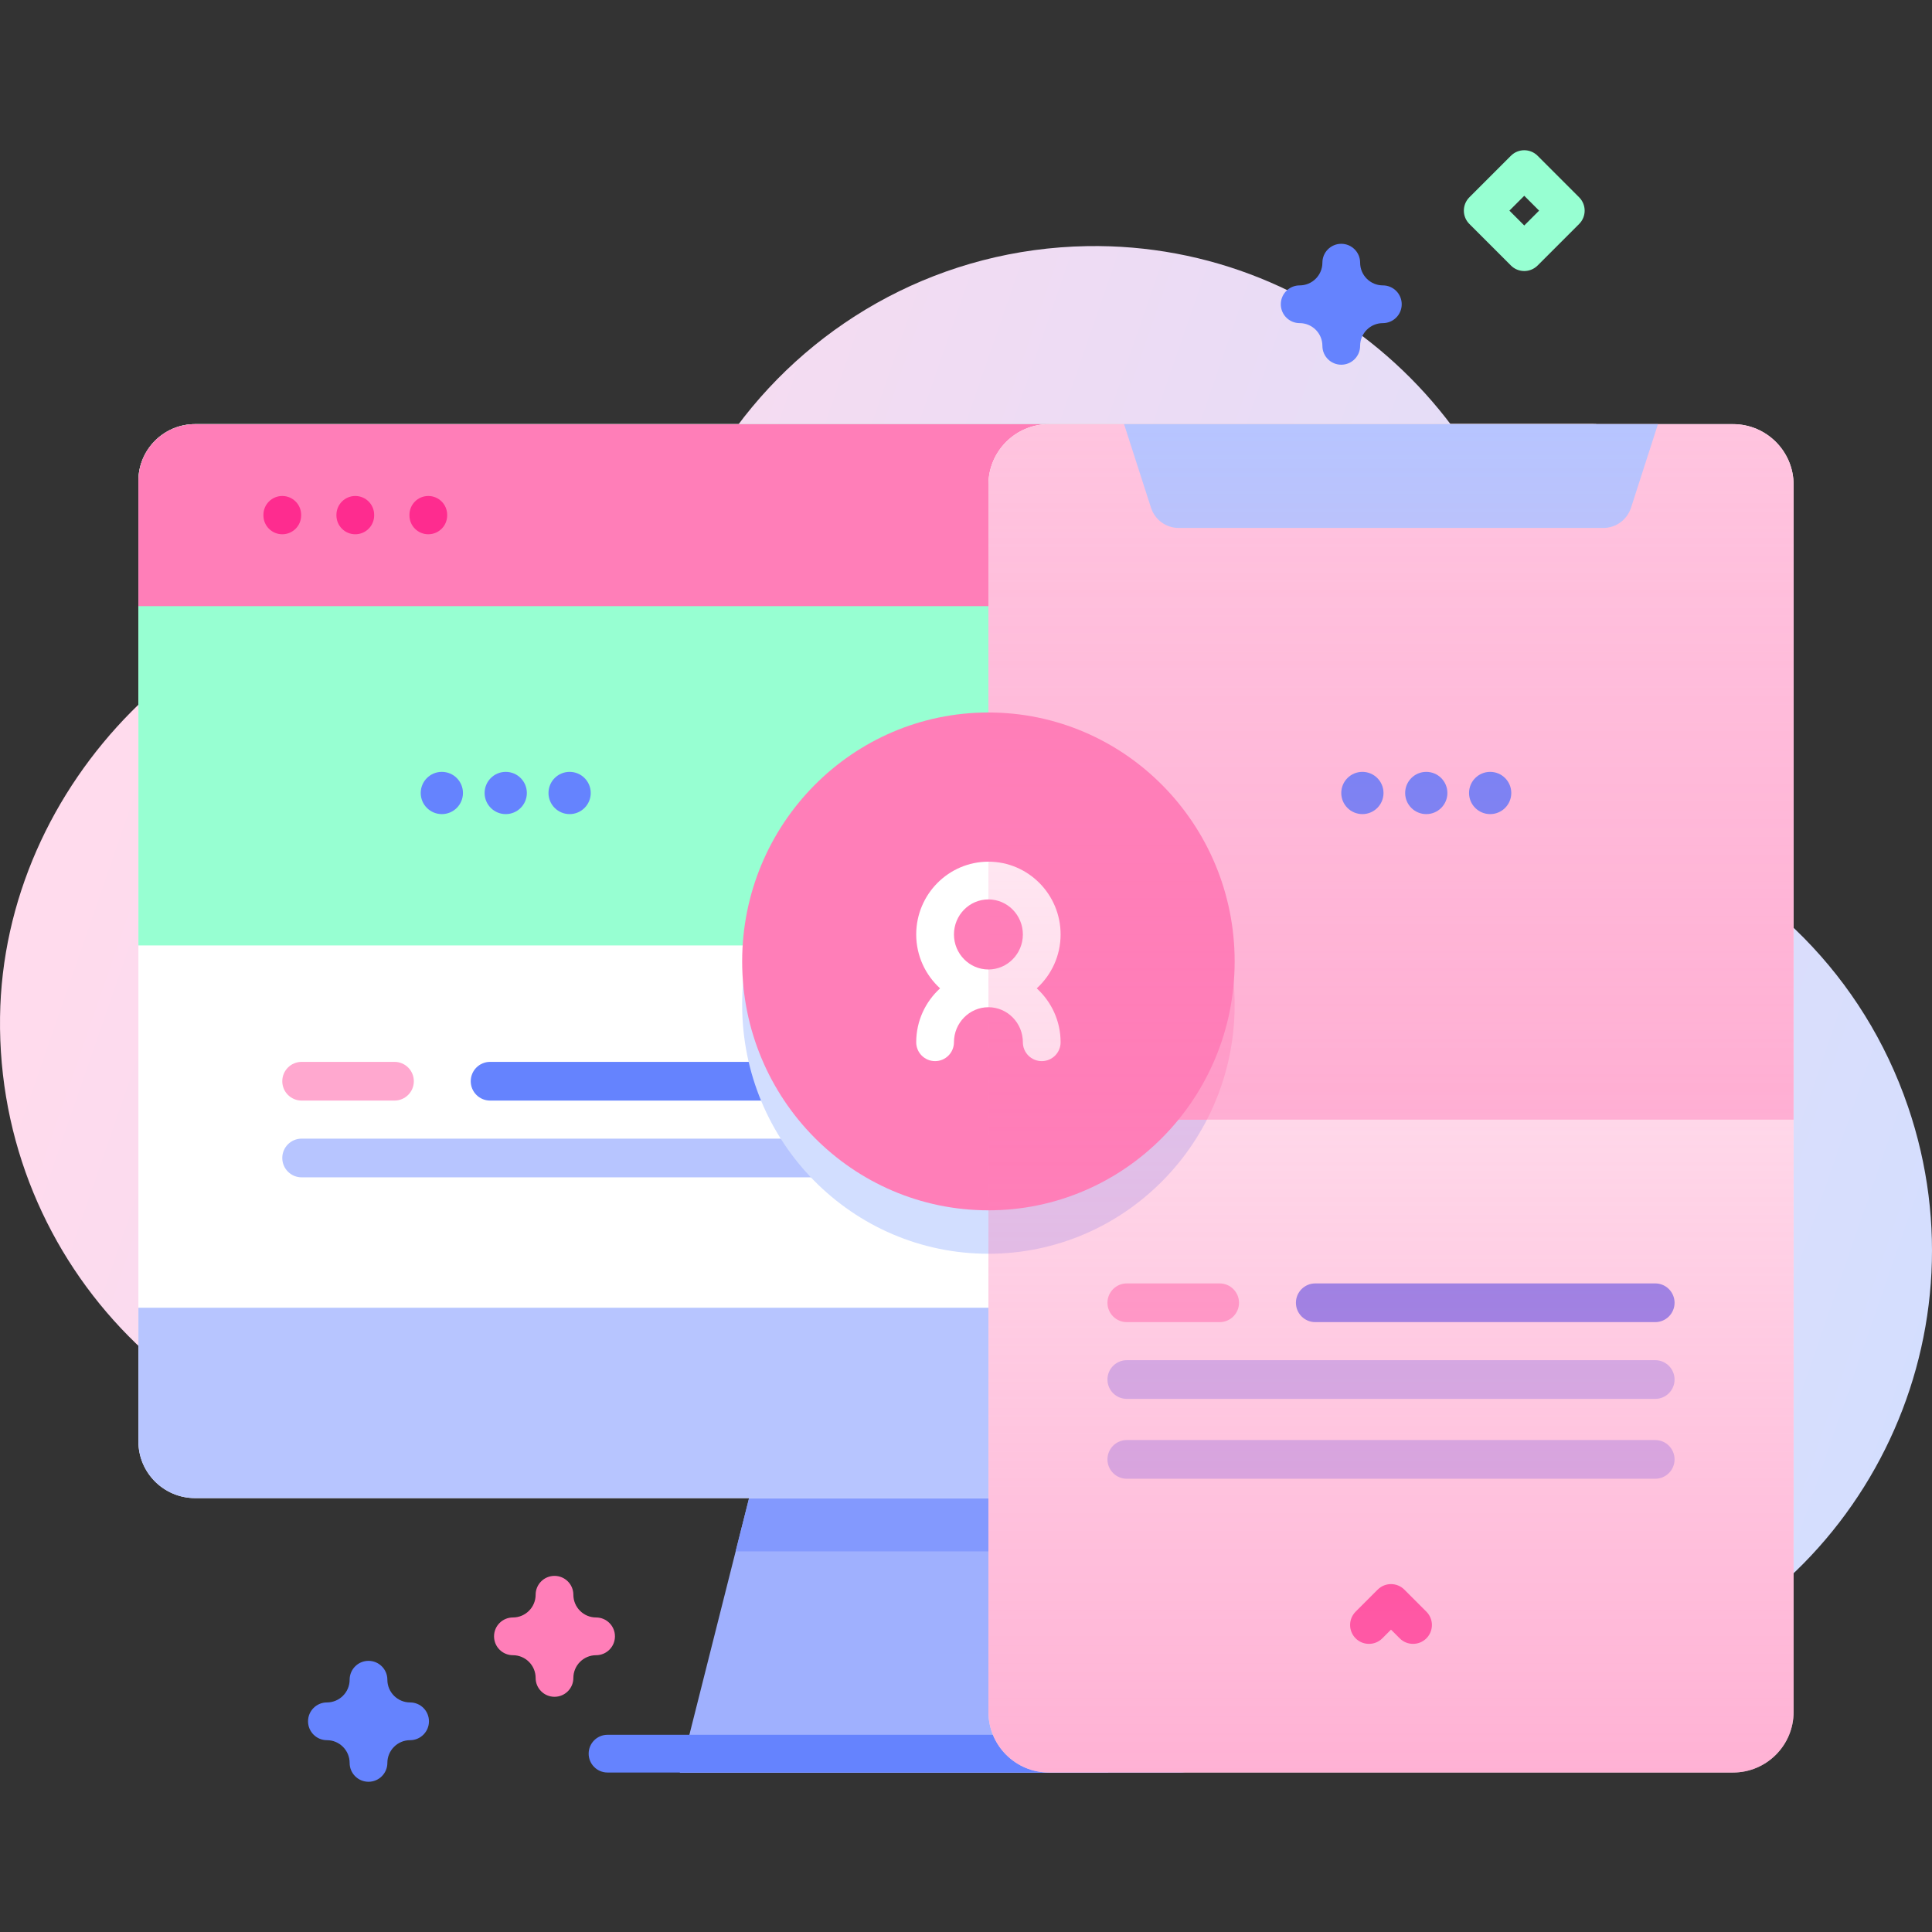 <svg id="Capa_1" enable-background="new 0 0 512 512" height="512" viewBox="0 0 512 512" width="512" xmlns="http://www.w3.org/2000/svg" xmlns:xlink="http://www.w3.org/1999/xlink"><rect x="0" y="0" width="512" height="512" fill="#333333" stroke="none"/><linearGradient id="SVGID_1_" gradientUnits="userSpaceOnUse" x1="17.284" x2="542.345" y1="162.637" y2="344.2"><stop offset=".049" stop-color="#ffdbed"/><stop offset=".999" stop-color="#d2deff"/></linearGradient><linearGradient id="SVGID_2_" gradientUnits="userSpaceOnUse" x1="368.632" x2="368.632" y1="112.4" y2="469.737"><stop offset=".003" stop-color="#ff7eb8" stop-opacity="0"/><stop offset="1" stop-color="#ff7eb8" stop-opacity=".6"/></linearGradient><g><g><path d="m505.626 293.23c-11.826-34.61-38.138-60.16-69.852-72.202-16.43-6.239-27.346-21.856-27.587-39.429-.005-.384-.012-.769-.021-1.154-1.507-64.582-55.488-116.33-120.077-115.221-38.094.654-71.788 19.355-92.905 47.92-18.185 24.599-46.49 39.965-77.08 39.949-.898 0-1.797.009-2.7.029-61.917 1.354-114.567 54.478-115.393 116.404-.879 65.932 52.303 119.654 118.032 119.654 50.947 0 94.349-32.277 110.886-77.497 4.327-11.832 17.152-18.174 29.283-14.772.151.042.303.085.455.127 11.099 3.064 18.458 13.64 17.55 25.119-1.217 15.383.581 31.255 5.798 46.796 20.521 61.135 87.188 94.685 148.493 74.68 62.711-20.465 96.379-88.185 75.118-150.403z" fill="url(#SVGID_1_)"/><path d="m293.717 469.813h-113.567l22.711-90.021h68.145z" fill="#9fb0fe"/><path d="m278.916 411.134h-83.965l7.91-31.342h68.145z" fill="#8399fe"/><path d="m161 469.737c-2.761 0-5-2.238-5-5s2.239-5 5-5h151.867c2.761 0 5 2.238 5 5s-2.239 5-5 5z" fill="#6583fe"/><path d="m437.193 127.417v254.578c0 8.291-6.729 15.019-15.019 15.019h-370.479c-8.291 0-15.019-6.729-15.019-15.019v-254.578c0-8.291 6.729-15.019 15.019-15.019h370.478c8.291-.001 15.02 6.728 15.02 15.019z" fill="#fff"/><path d="m129.88 291.664h90.087c2.833 0 5.129-2.296 5.129-5.129s-2.296-5.129-5.129-5.129h-90.087c-2.833 0-5.129 2.296-5.129 5.129s2.297 5.129 5.129 5.129z" fill="#6583fe"/><path d="m79.936 291.664h24.606c2.833 0 5.129-2.296 5.129-5.129s-2.296-5.129-5.129-5.129h-24.606c-2.833 0-5.129 2.296-5.129 5.129s2.296 5.129 5.129 5.129z" fill="#ffa8cf"/><path d="m79.936 312.008h140.031c2.833 0 5.129-2.296 5.129-5.129 0-2.832-2.296-5.129-5.129-5.129h-140.031c-2.833 0-5.129 2.296-5.129 5.129 0 2.832 2.296 5.129 5.129 5.129z" fill="#b7c5ff"/><path d="m437.193 250.555v-123.138c0-8.291-6.729-15.019-15.019-15.019h-370.479c-8.291 0-15.019 6.729-15.019 15.019v123.138z" fill="#97ffd2"/><path d="m437.193 160.631v-33.214c0-8.295-6.724-15.019-15.019-15.019h-370.479c-8.295 0-15.019 6.724-15.019 15.019v33.214z" fill="#ff7eb8"/><path d="m36.676 346.557v35.435c0 8.295 6.724 15.019 15.019 15.019h370.478c8.295 0 15.019-6.724 15.019-15.019v-35.435z" fill="#b7c5ff"/><path d="m475.323 128.457v325.223c0 8.867-7.19 16.057-16.057 16.057h-181.269c-8.867 0-16.057-7.19-16.057-16.057v-325.223c0-8.867 7.19-16.057 16.057-16.057h181.269c8.867 0 16.057 7.19 16.057 16.057z" fill="#fff"/><ellipse cx="261.939" cy="266.294" fill="#d2deff" rx="65.258" ry="65.965"/><path d="m475.318 128.461v168.248h-213.381v-168.248c0-8.871 7.189-16.059 16.059-16.059h181.273c8.861 0 16.049 7.188 16.049 16.059z" fill="#ffc4df"/><path d="m327.194 266.293c0 10.973-2.643 21.315-7.339 30.416h-57.918v-96.383c36.042-.001 65.257 29.534 65.257 65.967z" fill="#ffa8cf"/><path d="m432.242 134.536 7.133-22.138h-141.486l7.133 22.138c1.033 3.206 3.989 5.376 7.325 5.376h112.57c3.335-.001 6.292-2.17 7.325-5.376z" fill="#b7c5ff"/><ellipse cx="261.939" cy="254.781" fill="#ff7eb8" rx="65.258" ry="65.965"/><path d="m274.747 261.923c3.873-3.531 6.324-8.619 6.324-14.285 0-10.634-8.582-19.285-19.132-19.285s-19.133 8.651-19.133 19.285c0 5.666 2.452 10.754 6.325 14.285-3.873 3.532-6.325 8.619-6.325 14.286 0 2.762 2.238 5 5 5s5-2.238 5-5c0-5.12 4.097-9.286 9.133-9.286 5.035 0 9.132 4.166 9.132 9.286 0 2.762 2.238 5 5 5s5-2.238 5-5c0-5.667-2.451-10.754-6.324-14.286zm-21.94-14.285c0-5.12 4.097-9.285 9.133-9.285 5.035 0 9.132 4.165 9.132 9.285s-4.097 9.285-9.132 9.285c-5.037 0-9.133-4.165-9.133-9.285z" fill="#fff"/><path d="m348.561 350.376h90.087c2.833 0 5.129-2.296 5.129-5.129 0-2.832-2.296-5.129-5.129-5.129h-90.087c-2.833 0-5.129 2.296-5.129 5.129s2.296 5.129 5.129 5.129z" fill="#6583fe"/><path d="m298.616 350.376h24.606c2.833 0 5.129-2.296 5.129-5.129 0-2.832-2.296-5.129-5.129-5.129h-24.606c-2.833 0-5.129 2.296-5.129 5.129s2.296 5.129 5.129 5.129z" fill="#ffa8cf"/><path d="m298.616 370.72h140.031c2.833 0 5.129-2.296 5.129-5.129 0-2.832-2.296-5.129-5.129-5.129h-140.031c-2.833 0-5.129 2.296-5.129 5.129 0 2.832 2.296 5.129 5.129 5.129z" fill="#b7c5ff"/><path d="m298.616 391.883h140.031c2.833 0 5.129-2.296 5.129-5.129s-2.296-5.129-5.129-5.129h-140.031c-2.833 0-5.129 2.296-5.129 5.129s2.296 5.129 5.129 5.129z" fill="#b7c5ff"/><g fill="#6583fe"><circle cx="117.092" cy="210.15" r="5.597"/><path d="m134.023 204.553c3.091 0 5.597 2.506 5.597 5.597s-2.506 5.597-5.597 5.597-5.597-2.506-5.597-5.597 2.506-5.597 5.597-5.597z"/><circle cx="150.954" cy="210.15" r="5.597"/><path d="m361.046 204.553c3.091 0 5.597 2.506 5.597 5.597s-2.506 5.597-5.597 5.597-5.597-2.506-5.597-5.597 2.506-5.597 5.597-5.597z"/><circle cx="377.977" cy="210.15" r="5.597"/><circle cx="394.908" cy="210.15" r="5.597"/></g><path d="m372.167 421.268c-1.951-1.953-5.117-1.952-7.07-.001l-5.841 5.84c-1.953 1.953-1.953 5.118-.001 7.071.977.977 2.257 1.465 3.536 1.465s2.559-.488 3.535-1.464l2.306-2.306 2.305 2.305c1.951 1.953 5.119 1.953 7.07 0 1.953-1.952 1.953-5.118 0-7.07z" fill="#fe2c8f"/><path d="m475.323 128.457v325.223c0 8.867-7.19 16.057-16.057 16.057h-181.269c-8.867 0-16.057-7.19-16.057-16.057v-325.223c0-8.867 7.19-16.057 16.057-16.057h181.269c8.867 0 16.057 7.19 16.057 16.057z" fill="url(#SVGID_2_)"/><path d="m74.808 141.587c2.762 0 5-2.238 5-5v-.146c0-2.762-2.238-5-5-5s-5 2.238-5 5v.146c0 2.762 2.238 5 5 5z" fill="#fe2c8f"/><path d="m94.157 141.587c2.762 0 5-2.238 5-5v-.146c0-2.762-2.238-5-5-5s-5 2.238-5 5v.146c0 2.762 2.239 5 5 5z" fill="#fe2c8f"/><path d="m113.507 141.587c2.762 0 5-2.238 5-5v-.146c0-2.762-2.238-5-5-5s-5 2.238-5 5v.146c0 2.762 2.238 5 5 5z" fill="#fe2c8f"/></g><g><path d="m97.656 472.187c-2.762 0-5-2.238-5-5 0-3.32-2.702-6.022-6.022-6.022-2.762 0-5-2.238-5-5s2.238-5 5-5c3.32 0 6.022-2.702 6.022-6.022 0-2.762 2.238-5 5-5s5 2.238 5 5c0 3.32 2.702 6.022 6.022 6.022 2.762 0 5 2.238 5 5s-2.238 5-5 5c-3.32 0-6.022 2.702-6.022 6.022 0 2.761-2.238 5-5 5z" fill="#6583fe"/><path d="m355.449 96.653c-2.762 0-5-2.238-5-5 0-3.32-2.702-6.021-6.022-6.021-2.762 0-5-2.238-5-5s2.238-5 5-5c3.32 0 6.022-2.702 6.022-6.022 0-2.762 2.238-5 5-5s5 2.238 5 5c0 3.32 2.701 6.022 6.021 6.022 2.762 0 5 2.238 5 5s-2.238 5-5 5c-3.32 0-6.021 2.701-6.021 6.021 0 2.762-2.238 5-5 5z" fill="#6583fe"/><path d="m146.948 449.669c-2.762 0-5-2.238-5-5 0-3.32-2.702-6.022-6.022-6.022-2.762 0-5-2.238-5-5s2.238-5 5-5c3.32 0 6.022-2.702 6.022-6.022 0-2.762 2.238-5 5-5s5 2.238 5 5c0 3.32 2.701 6.022 6.021 6.022 2.762 0 5 2.238 5 5s-2.238 5-5 5c-3.32 0-6.021 2.702-6.021 6.022 0 2.762-2.238 5-5 5z" fill="#ff7eb8"/><path d="m403.943 71.827c-1.326 0-2.598-.526-3.536-1.465l-11.007-11.007c-1.952-1.952-1.952-5.118.001-7.07l11.007-11.007c1.951-1.953 5.119-1.953 7.07 0l11.007 11.007c1.953 1.952 1.953 5.118.001 7.07l-11.007 11.008c-.938.938-2.209 1.464-3.536 1.464zm-3.935-16.008 3.936 3.937 3.936-3.937-3.936-3.936z" fill="#97ffd2"/></g></g></svg>
